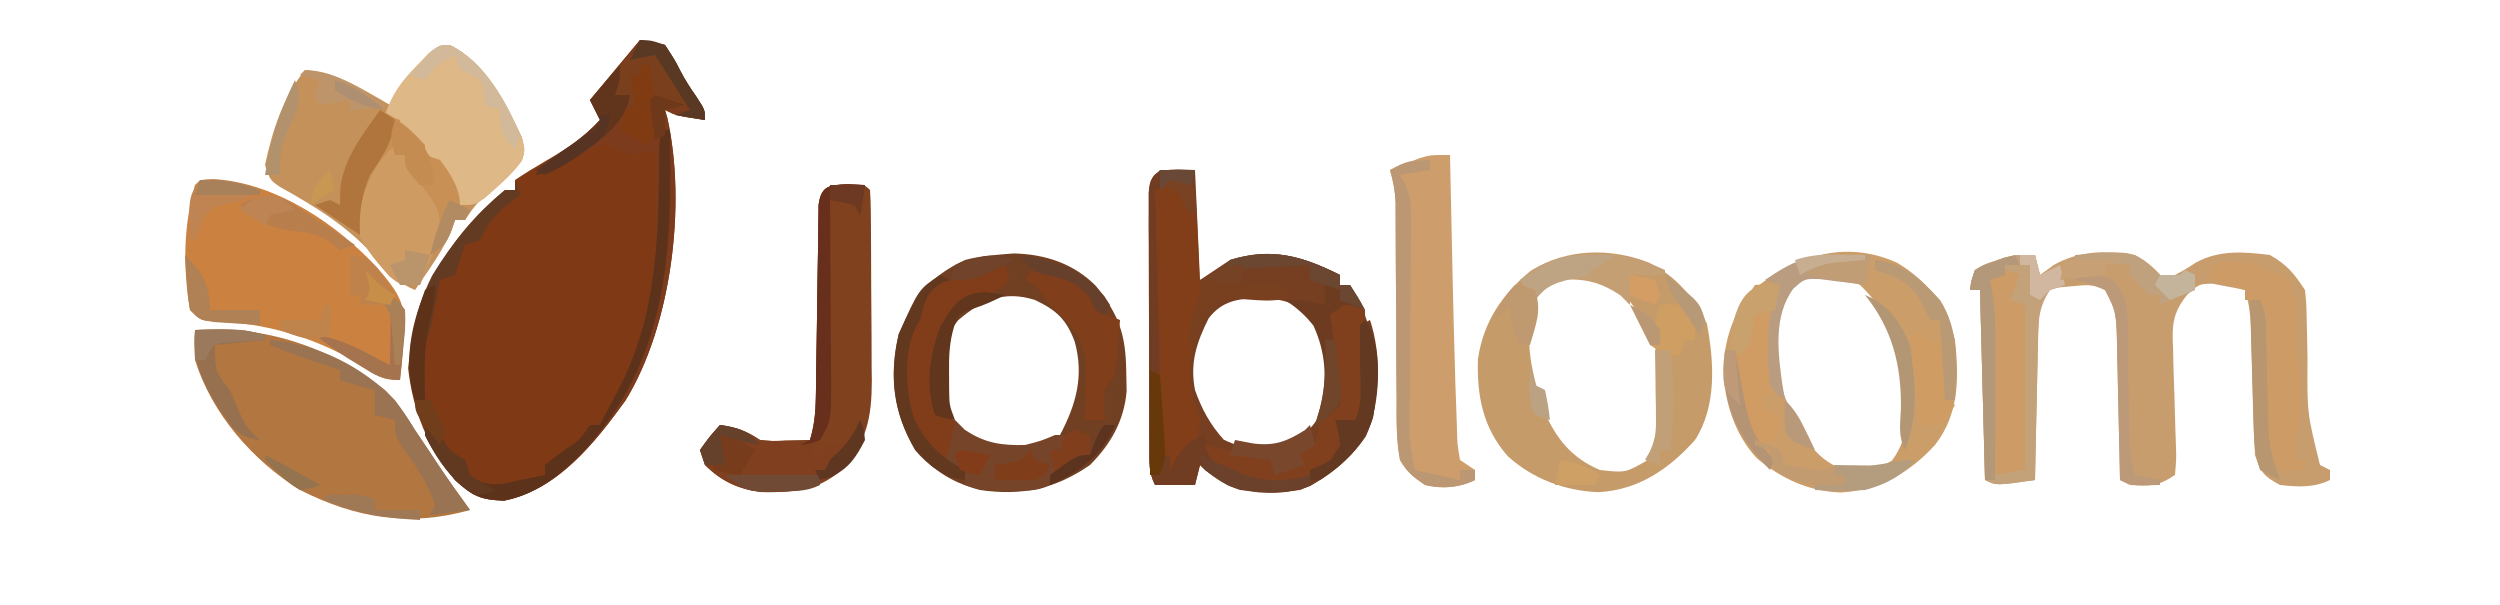 <?xml version="1.0" encoding="UTF-8"?>
<svg version="1.1" xmlns="http://www.w3.org/2000/svg" width="500" height="121">
<path d="M0 0 C2.475 0.495 2.475 0.495 5 1 C7.062 4.188 7.062 4.188 8.02 6.086 C8.974 7.949 10.049 9.601 11.25 11.312 C13 14 13 14 13 16 C7.25 15.125 7.25 15.125 5 14 C5.242 14.837 5.242 14.837 5.49 15.692 C9.304 32.937 6.306 57.118 -2.902 72.094 C-8.947 80.468 -16.498 90.032 -27.188 92.125 C-31.934 91.969 -33.497 91.198 -37 88 C-42.538 81.338 -45.421 74.207 -46.375 65.625 C-44.849 50.874 -38.49 39.478 -27 30 C-26.34 30 -25.68 30 -25 30 C-25 29.34 -25 28.68 -25 28 C-22.94 26.624 -20.893 25.359 -18.75 24.125 C-14.71 21.79 -11.161 19.49 -8 16 C-8.66 14.68 -9.32 13.36 -10 12 C-6.7 8.04 -3.4 4.08 0 0 Z " fill="#7F3915" transform="translate(128,8)"/>
<path d="M0 0 C0.33 1.32 0.66 2.64 1 4 C2.361 3.01 2.361 3.01 3.75 2 C8.867 -0.908 14.285 -0.956 20 0 C22.631 1.411 23.973 2.747 26 5 C28.215 3.934 30.233 2.841 32.27 1.453 C36.957 -1.042 41.826 -0.659 47 0 C50.521 2.042 51.752 3.628 54 7 C54.287 9.8 54.287 9.8 54.344 13.172 C54.373 14.394 54.403 15.616 54.434 16.875 C54.456 18.154 54.477 19.433 54.5 20.75 C54.423 31.597 54.423 31.597 57 42 C57.66 42.33 58.32 42.66 59 43 C59 43.66 59 44.32 59 45 C55.815 46.593 52.467 46.391 49 46 C45.764 44.257 45.176 43.528 44 40 C43.861 37.837 43.775 35.671 43.719 33.504 C43.663 31.583 43.663 31.583 43.605 29.623 C43.57 28.27 43.535 26.916 43.5 25.562 C43.432 22.918 43.358 20.273 43.281 17.629 C43.251 16.454 43.221 15.279 43.189 14.069 C43.033 11.541 42.733 9.41 42 7 C40.611 6.694 39.213 6.432 37.812 6.188 C37.035 6.037 36.258 5.886 35.457 5.73 C32.774 5.808 32.774 5.808 30.37 8.04 C27.465 11.669 27.391 14.199 27.617 18.637 C27.638 19.718 27.638 19.718 27.66 20.821 C27.708 23.111 27.789 25.398 27.875 27.688 C27.95 29.987 28.018 32.286 28.068 34.587 C28.1 36.015 28.148 37.443 28.212 38.87 C28.261 40.823 28.261 40.823 28 44 C24.543 46.304 23.051 46.259 19 46 C18.34 45.67 17.68 45.34 17 45 C16.98 43.991 16.96 42.982 16.94 41.942 C16.864 38.192 16.775 34.443 16.683 30.693 C16.644 29.072 16.61 27.45 16.578 25.828 C16.532 23.494 16.474 21.161 16.414 18.828 C16.403 18.105 16.391 17.382 16.379 16.637 C16.272 12.981 16.132 10.051 14 7 C11.54 5.77 10.217 5.985 7.5 6.25 C6.706 6.317 5.912 6.384 5.094 6.453 C2.619 6.852 2.619 6.852 1 10 C0.76 12.68 0.627 15.266 0.586 17.949 C0.567 18.722 0.547 19.494 0.527 20.29 C0.468 22.756 0.421 25.222 0.375 27.688 C0.337 29.36 0.298 31.033 0.258 32.705 C0.162 36.803 0.078 40.901 0 45 C-7.75 46.125 -7.75 46.125 -10 45 C-10.33 32.46 -10.66 19.92 -11 7 C-11.66 7 -12.32 7 -13 7 C-12.738 5.109 -12.738 5.109 -12 3 C-10.293 1.953 -10.293 1.953 -8.188 1.25 C-7.157 0.886 -7.157 0.886 -6.105 0.516 C-4 0 -4 0 0 0 Z " fill="#C89D6E" transform="translate(407,51)"/>
<path d="M0 0 C7.128 3.487 11.178 11.62 14.371 18.492 C14.988 20.973 14.988 20.973 14.391 23.039 C12.651 25.437 10.689 27.187 8.426 29.098 C5.241 31.667 5.241 31.667 2.988 34.973 C2.328 34.973 1.668 34.973 0.988 34.973 C0.723 35.698 0.457 36.424 0.184 37.172 C-1.012 39.974 -2.415 42.277 -4.137 44.785 C-4.676 45.575 -5.214 46.366 -5.77 47.18 C-6.179 47.771 -6.589 48.363 -7.012 48.973 C-10.296 47.573 -12.046 45.998 -14.262 43.223 C-19.843 36.658 -26.521 32.517 -34.008 28.367 C-36.012 26.973 -36.012 26.973 -37.012 23.973 C-35.508 17.061 -33.458 10.531 -29.012 4.973 C-24.414 5.512 -21.144 6.738 -17.137 9.035 C-16.17 9.583 -15.203 10.131 -14.207 10.695 C-13.483 11.117 -12.758 11.538 -12.012 11.973 C-11.762 11.402 -11.512 10.831 -11.254 10.242 C-9.834 7.647 -8.194 5.783 -6.137 3.66 C-5.12 2.583 -5.12 2.583 -4.082 1.484 C-2.012 -0.027 -2.012 -0.027 0 0 Z " fill="#C4915A" transform="translate(90.012,9.027)"/>
<path d="M0 0 C2.31 0 4.62 0 7 0 C7.33 7.26 7.66 14.52 8 22 C9.98 20.68 11.96 19.36 14 18 C22.358 15.361 28.537 17.269 36 21 C36 21.66 36 22.32 36 23 C36.66 23 37.32 23 38 23 C43.112 31.74 44.234 39.249 42.609 49.453 C40.661 55.797 35.597 59.771 30.109 63.172 C25.151 65.119 18.659 64.996 13.695 63.137 C11.623 61.955 9.696 60.696 8 59 C7.67 60.32 7.34 61.64 7 63 C4.36 63 1.72 63 -1 63 C-2.323 60.354 -2.134 58.352 -2.145 55.389 C-2.152 54.214 -2.158 53.039 -2.165 51.829 C-2.166 50.555 -2.167 49.281 -2.168 47.969 C-2.171 46.667 -2.175 45.365 -2.178 44.023 C-2.184 41.266 -2.186 38.509 -2.185 35.751 C-2.185 32.214 -2.199 28.676 -2.216 25.139 C-2.23 21.769 -2.229 18.4 -2.23 15.031 C-2.238 13.757 -2.245 12.483 -2.252 11.171 C-2.249 9.996 -2.246 8.822 -2.243 7.611 C-2.244 6.574 -2.246 5.536 -2.247 4.467 C-2 2 -2 2 0 0 Z M9.734 29.664 C7.305 34.504 5.953 38.585 7 44 C8.337 47.8 10.048 50.946 12.75 53.938 C17.466 56.164 21.39 56.526 26.25 54.938 C30.12 52.211 32.318 49.524 33.57 44.891 C34.46 39.402 33.939 34.787 31 30 C27.455 26.542 24.687 25.753 19.875 25.625 C15.667 25.691 12.393 26.169 9.734 29.664 Z " fill="#763F21" transform="translate(232,34)"/>
<path d="M0 0 C13.896 -0.993 27.124 3.415 38 12 C40.408 14.476 42.211 17.056 44 20 C45.017 21.523 46.038 23.044 47.062 24.562 C47.795 25.676 47.795 25.676 48.543 26.812 C50.62 29.931 52.804 32.964 55 36 C42.904 39.427 32.196 37.647 21 32 C11.508 26.08 3.385 16.789 0 6 C-0.188 2.562 -0.188 2.562 0 0 Z " fill="#B27640" transform="translate(39,66)"/>
<path d="M0 0 C6.25 0.143 11.951 2.005 16.406 6.477 C21.018 12.279 22.411 16.146 22.5 23.625 C22.526 24.921 22.552 26.216 22.578 27.551 C22.062 33.464 19.419 38.143 15.25 42.312 C8.258 47.142 1.643 48.523 -6.75 47.312 C-13.066 45.605 -17.118 42.867 -20.75 37.312 C-24.357 30.537 -24.746 23.545 -23 16.125 C-19.736 8.78 -17.16 4.758 -9.75 1.312 C-6.454 0.42 -3.405 0.284 0 0 Z M-11.125 13.375 C-14.628 17.552 -14.139 21.753 -14.098 27.031 C-13.578 31.933 -12.217 33.845 -8.75 37.312 C-4.894 39.883 -1.351 39.317 3.066 38.797 C5.439 38.271 7.193 37.609 9.25 36.312 C12.493 30.188 14.083 24.477 12.188 17.625 C10.542 13.234 8.566 11.343 4.25 9.312 C-1.847 7.367 -6.384 9.258 -11.125 13.375 Z " fill="#713F21" transform="translate(202.75,50.688)"/>
<path d="M0 0 C12.398 0.7 24.786 9 32.945 17.938 C36.284 21.853 38.333 24.368 38.297 29.641 C38.181 30.894 38.065 32.147 37.945 33.438 C37.834 34.701 37.724 35.964 37.609 37.266 C37.514 38.23 37.419 39.194 37.32 40.188 C33.791 40.188 32.942 39.439 30.07 37.5 C20.728 31.753 10.578 28.707 -0.387 28.426 C-2.68 28.188 -2.68 28.188 -4.68 26.188 C-6.101 17.762 -6.016 9.429 -3.68 1.188 C-2.68 0.188 -2.68 0.188 0 0 Z " fill="#CB8140" transform="translate(42.68,35.812)"/>
<path d="M0 0 C6.142 3.675 9.703 8.574 11.562 15.438 C12.376 23.062 12.41 30.192 7.562 36.438 C2.382 42.054 -3.507 45.478 -11.25 45.938 C-17.711 45.721 -23.118 43.186 -28.07 39.086 C-32.497 34.341 -34.52 27.827 -34.812 21.438 C-34.539 15.48 -32.919 10.24 -29.125 5.625 C-20.694 -1.238 -10.599 -4.807 0 0 Z M-23.438 7.438 C-26.14 15.75 -24.155 23.767 -20.488 31.418 C-17.964 36.097 -15.57 39.727 -10.438 41.438 C-5.355 41.96 -5.355 41.96 -1.062 39.562 C3.002 34.247 2.044 27.864 1.562 21.438 C0.038 14.733 -2.438 9.193 -7.438 4.438 C-14.007 0.731 -18.76 1.557 -23.438 7.438 Z " fill="#CB9D69" transform="translate(379.438,52.562)"/>
<path d="M0 0 C5.417 2.782 8.756 6.761 11.5 12.125 C12.944 19.778 13.517 28.645 9.125 35.438 C3.885 41.291 -2.167 45.425 -10.188 45.875 C-16.909 45.611 -23.304 43.225 -28.312 38.688 C-33.284 33.04 -34.521 26.64 -34.285 19.246 C-33.205 11.849 -29.446 6.24 -23.719 1.594 C-16.594 -2.875 -7.761 -3.065 0 0 Z M-21.875 5.438 C-25.691 13.641 -23.841 21.137 -21.148 29.367 C-18.809 35.008 -15.569 39.061 -9.875 41.438 C-4.788 42.004 -4.788 42.004 -0.5 39.562 C3.686 34.089 2.598 27.017 2.125 20.438 C0.606 14.089 -2.215 8.984 -6.875 4.438 C-11.974 1.561 -17.65 0.911 -21.875 5.438 Z " fill="#C69B6A" transform="translate(329.875,52.562)"/>
<path d="M0 0 C3.438 0.188 3.438 0.188 4.438 1.188 C4.546 2.593 4.587 4.003 4.599 5.413 C4.608 6.311 4.618 7.209 4.628 8.135 C4.632 9.114 4.636 10.093 4.641 11.102 C4.646 12.105 4.652 13.108 4.658 14.141 C4.667 16.271 4.674 18.401 4.678 20.532 C4.687 23.778 4.718 27.023 4.75 30.27 C4.757 32.339 4.762 34.408 4.766 36.477 C4.778 37.443 4.79 38.41 4.803 39.407 C4.78 46.576 3.827 51.431 -1 57 C-6.25 61.482 -10.481 61.67 -17.281 61.578 C-21.856 61.033 -25.289 59.452 -28.562 56.188 C-29.058 54.703 -29.058 54.703 -29.562 53.188 C-27.625 50.5 -27.625 50.5 -25.562 48.188 C-22.188 48.735 -20.48 49.242 -17.562 51.188 C-15.047 51.429 -15.047 51.429 -12.375 51.312 C-11.474 51.294 -10.573 51.276 -9.645 51.258 C-8.957 51.235 -8.27 51.211 -7.562 51.188 C-6.732 48.275 -6.426 45.659 -6.389 42.634 C-6.375 41.74 -6.362 40.846 -6.348 39.925 C-6.338 38.967 -6.327 38.01 -6.316 37.023 C-6.283 34.995 -6.25 32.966 -6.217 30.938 C-6.169 27.74 -6.125 24.542 -6.086 21.345 C-6.046 18.258 -5.995 15.172 -5.941 12.086 C-5.933 11.124 -5.925 10.163 -5.916 9.172 C-5.899 8.285 -5.883 7.397 -5.865 6.482 C-5.855 5.699 -5.845 4.916 -5.834 4.109 C-5.292 0.274 -3.616 0.19 0 0 Z " fill="#80411E" transform="translate(169.562,36.812)"/>
<path d="M0 0 C0.025 1.208 0.05 2.417 0.076 3.662 C0.172 8.235 0.271 12.809 0.372 17.383 C0.415 19.345 0.457 21.308 0.497 23.271 C0.634 29.848 0.802 36.424 1 43 C1.037 44.345 1.037 44.345 1.075 45.716 C1.149 48.242 1.245 50.765 1.348 53.289 C1.368 54.044 1.388 54.798 1.409 55.575 C1.484 57.88 1.484 57.88 2 61 C2.99 61.66 3.98 62.32 5 63 C5 63.66 5 64.32 5 65 C1.842 66.579 -1.607 66.819 -5 66 C-7.423 64.344 -8.551 63.472 -10 61 C-10.757 56.954 -10.697 52.947 -10.672 48.84 C-10.685 47.658 -10.697 46.476 -10.711 45.258 C-10.747 41.484 -10.75 37.711 -10.75 33.938 C-10.772 30.16 -10.8 26.383 -10.832 22.606 C-10.85 20.257 -10.86 17.908 -10.862 15.558 C-10.866 14.493 -10.87 13.429 -10.874 12.332 C-10.874 11.396 -10.875 10.461 -10.875 9.497 C-10.991 7.185 -11.346 5.214 -12 3 C-10.753 2.492 -9.503 1.994 -8.25 1.5 C-7.554 1.222 -6.858 0.943 -6.141 0.656 C-4 0 -4 0 0 0 Z " fill="#CD9E6C" transform="translate(290,31)"/>
<path d="M0 0 C2.475 0.495 2.475 0.495 5 1 C7.062 4.188 7.062 4.188 8.02 6.086 C8.974 7.949 10.049 9.601 11.25 11.312 C13 14 13 14 13 16 C7.25 15.125 7.25 15.125 5 14 C5.242 14.837 5.242 14.837 5.49 15.692 C9.304 32.937 6.306 57.118 -2.902 72.094 C-8.947 80.468 -16.498 90.032 -27.188 92.125 C-31.934 91.969 -33.497 91.198 -37 88 C-39.282 85.153 -41.436 82.305 -43 79 C-42.67 78.01 -42.34 77.02 -42 76 C-41.402 76.949 -40.804 77.897 -40.188 78.875 C-38.184 82.14 -38.184 82.14 -35 84 C-34.67 84.99 -34.34 85.98 -34 87 C-31.464 88.879 -30.229 89.024 -27.062 88.688 C-26.052 88.461 -25.041 88.234 -24 88 C-23.051 87.814 -22.102 87.629 -21.125 87.438 C-20.424 87.293 -19.723 87.149 -19 87 C-19 86.34 -19 85.68 -19 85 C-17.285 83.562 -17.285 83.562 -15.062 82 C-12.014 79.952 -12.014 79.952 -10 77 C-9.34 77 -8.68 77 -8 77 C-7.719 76.429 -7.438 75.858 -7.148 75.27 C-6.412 73.814 -5.648 72.372 -4.852 70.949 C3.771 55.05 3.521 39.629 3 22 C2.224 22.188 1.448 22.376 0.648 22.57 C-2 23 -2 23 -4.375 21.875 C-7.148 20.657 -7.148 20.657 -10.5 22.188 C-13.932 23.907 -13.932 23.907 -16.812 25.75 C-17.534 26.163 -18.256 26.575 -19 27 C-19.66 26.67 -20.32 26.34 -21 26 C-20.313 25.529 -19.626 25.059 -18.918 24.574 C-18.017 23.952 -17.116 23.329 -16.188 22.688 C-15.294 22.073 -14.401 21.458 -13.48 20.824 C-11.439 19.323 -9.715 17.852 -8 16 C-8.66 14.68 -9.32 13.36 -10 12 C-6.7 8.04 -3.4 4.08 0 0 Z " fill="#7C3B1C" transform="translate(128,8)"/>
<path d="M0 0 C7.091 3.623 11.125 11.602 14.34 18.52 C14.957 21 14.957 21 14.32 23.09 C12.747 25.295 11.062 26.97 9.02 28.75 C7.985 29.67 7.985 29.67 6.93 30.609 C4.957 32 4.957 32 1.957 32 C1.586 31.154 1.215 30.309 0.832 29.438 C-1.942 24.352 -5.207 20.224 -10.043 17 C-10.043 16.34 -10.043 15.68 -10.043 15 C-11.033 14.67 -12.023 14.34 -13.043 14 C-11.659 9.817 -9.753 7.251 -6.668 4.125 C-5.897 3.323 -5.126 2.521 -4.332 1.695 C-2.043 0 -2.043 0 0 0 Z " fill="#DFB887" transform="translate(90.043,9)"/>
<path d="M0 0 C1.875 0.688 1.875 0.688 2.875 1.688 C3.032 3.127 3.126 4.573 3.191 6.02 C3.254 7.341 3.254 7.341 3.318 8.689 C3.358 9.617 3.397 10.544 3.438 11.5 C3.481 12.416 3.524 13.332 3.568 14.275 C3.743 18.087 3.875 21.871 3.875 25.688 C3.545 26.017 3.215 26.348 2.875 26.688 C2.582 29.092 2.359 31.462 2.188 33.875 C2.027 35.845 2.027 35.845 1.863 37.855 C1.875 41.652 2.551 44.171 3.875 47.688 C3.599 51.545 2.44 53.815 -0.125 56.688 C-1.115 57.182 -1.115 57.182 -2.125 57.688 C-2.125 56.697 -2.125 55.708 -2.125 54.688 C-2.785 54.688 -3.445 54.688 -4.125 54.688 C-4.942 43.713 -5.339 32.787 -5.365 21.782 C-5.375 19.266 -5.406 16.75 -5.438 14.234 C-5.444 12.628 -5.449 11.021 -5.453 9.414 C-5.472 8.291 -5.472 8.291 -5.491 7.145 C-5.481 5.057 -5.481 5.057 -5.125 1.688 C-2.125 -0.312 -2.125 -0.312 0 0 Z " fill="#823E18" transform="translate(236.125,36.312)"/>
<path d="M0 0 C1.671 0.062 1.671 0.062 3.375 0.125 C3.045 2.105 2.715 4.085 2.375 6.125 C2.045 5.465 1.715 4.805 1.375 4.125 C-1.152 3.469 -1.152 3.469 -3.625 3.125 C-3.615 4.401 -3.604 5.678 -3.593 6.993 C-3.557 11.736 -3.534 16.479 -3.515 21.222 C-3.505 23.273 -3.491 25.325 -3.474 27.376 C-3.45 30.328 -3.439 33.279 -3.43 36.23 C-3.419 37.145 -3.409 38.06 -3.398 39.002 C-3.397 45.125 -4.177 48.954 -7.625 54.125 C-6.965 54.125 -6.305 54.125 -5.625 54.125 C-5.295 53.465 -4.965 52.805 -4.625 52.125 C-3.656 52.001 -2.686 51.877 -1.688 51.75 C1.491 51.476 1.491 51.476 2.75 49.062 C2.956 48.423 3.163 47.784 3.375 47.125 C3.106 50.984 2.642 52.806 0.125 55.812 C-5.764 60.765 -9.739 61.716 -17.379 61.551 C-21.921 60.955 -25.369 59.372 -28.625 56.125 C-29.12 54.64 -29.12 54.64 -29.625 53.125 C-27.688 50.438 -27.688 50.438 -25.625 48.125 C-22.25 48.672 -20.543 49.18 -17.625 51.125 C-15.109 51.367 -15.109 51.367 -12.438 51.25 C-11.536 51.232 -10.635 51.214 -9.707 51.195 C-9.02 51.172 -8.333 51.149 -7.625 51.125 C-6.795 48.213 -6.488 45.596 -6.451 42.572 C-6.438 41.678 -6.424 40.783 -6.411 39.862 C-6.4 38.905 -6.39 37.947 -6.379 36.961 C-6.346 34.932 -6.313 32.904 -6.279 30.875 C-6.232 27.677 -6.187 24.48 -6.148 21.282 C-6.109 18.196 -6.057 15.11 -6.004 12.023 C-5.995 11.062 -5.987 10.101 -5.978 9.11 C-5.962 8.222 -5.945 7.334 -5.928 6.419 C-5.918 5.637 -5.907 4.854 -5.897 4.047 C-5.348 0.163 -3.659 0.126 0 0 Z " fill="#80401F" transform="translate(169.625,36.875)"/>
<path d="M0 0 C0.66 0 1.32 0 2 0 C2 0.66 2 1.32 2 2 C2.66 2 3.32 2 4 2 C5.691 4.082 5.691 4.082 7.562 6.812 C8.183 7.706 8.803 8.599 9.441 9.52 C11 12 11 12 12 15 C11.004 18.137 11.004 18.137 9.562 21.688 C9.089 22.867 8.616 24.046 8.129 25.262 C7.756 26.165 7.384 27.069 7 28 C3 28 3 28 0.895 26.277 C-2.215 22.782 -4.664 19.941 -6.25 15.5 C-5.827 9.58 -3.253 4.879 0 0 Z " fill="#CE9C63" transform="translate(77,29)"/>
<path d="M0 0 C1.412 5.248 1.365 10.9 1.625 16.312 C1.702 17.661 1.702 17.661 1.781 19.037 C2.066 24.828 1.785 30.254 1 36 C1.66 36 2.32 36 3 36 C3 36.66 3 37.32 3 38 C0.688 38.25 0.688 38.25 -2 38 C-5.423 34.691 -5.414 31.659 -5.512 27.047 C-5.53 26.387 -5.548 25.726 -5.566 25.046 C-5.62 22.948 -5.654 20.849 -5.688 18.75 C-5.721 17.323 -5.755 15.896 -5.791 14.469 C-5.876 10.979 -5.943 7.49 -6 4 C-6.99 4 -7.98 4 -9 4 C-9 3.34 -9 2.68 -9 2 C-11.31 1.34 -13.62 0.68 -16 0 C-16 -0.99 -16 -1.98 -16 -3 C-10.289 -4.904 -5.1 -2.844 0 0 Z " fill="#CD9C66" transform="translate(458,56)"/>
<path d="M0 0 C1.671 0.062 1.671 0.062 3.375 0.125 C3.045 1.445 2.715 2.765 2.375 4.125 C1.777 3.939 1.179 3.754 0.562 3.562 C-1.789 2.904 -1.789 2.904 -4.625 4.125 C-4.595 5.162 -4.564 6.199 -4.533 7.268 C-4.419 11.196 -4.308 15.125 -4.198 19.054 C-4.15 20.739 -4.102 22.425 -4.052 24.11 C-3.731 35.119 -3.556 46.111 -3.625 57.125 C-2.965 57.125 -2.305 57.125 -1.625 57.125 C-1.625 58.115 -1.625 59.105 -1.625 60.125 C-1.212 59.341 -0.8 58.557 -0.375 57.75 C1.414 55.066 2.425 54.244 5.375 53.125 C5.519 54.053 5.664 54.981 5.812 55.938 C7.578 59.539 8.026 59.748 11.625 61 C18.33 62.786 22.487 62.406 28.641 59.293 C30.68 58.079 30.68 58.079 32.375 55.125 C32.063 52.479 32.063 52.479 31.375 50.125 C32.695 50.125 34.015 50.125 35.375 50.125 C37.03 46.815 36.476 43.134 36.438 39.5 C36.433 38.698 36.428 37.896 36.424 37.07 C36.412 35.089 36.394 33.107 36.375 31.125 C37.035 30.795 37.695 30.465 38.375 30.125 C40.688 37.064 40.595 46.623 37.559 53.379 C34.409 58.025 29.614 62.068 24.375 64.125 C16.952 65.025 11.439 64.572 5.375 60.125 C5.045 59.795 4.715 59.465 4.375 59.125 C4.045 60.445 3.715 61.765 3.375 63.125 C0.735 63.125 -1.905 63.125 -4.625 63.125 C-5.948 60.479 -5.759 58.477 -5.77 55.514 C-5.777 54.339 -5.783 53.164 -5.79 51.954 C-5.791 50.68 -5.792 49.406 -5.793 48.094 C-5.796 46.792 -5.8 45.49 -5.803 44.148 C-5.809 41.391 -5.811 38.634 -5.81 35.876 C-5.81 32.339 -5.824 28.801 -5.841 25.264 C-5.855 21.894 -5.854 18.525 -5.855 15.156 C-5.863 13.882 -5.87 12.608 -5.877 11.296 C-5.874 10.121 -5.871 8.947 -5.868 7.736 C-5.869 6.699 -5.871 5.661 -5.872 4.592 C-5.449 0.367 -4.099 0.141 0 0 Z " fill="#713D22" transform="translate(235.625,33.875)"/>
<path d="M0 0 C1.65 0.66 3.3 1.32 5 2 C5.058 5.271 5.094 8.541 5.125 11.812 C5.142 12.741 5.159 13.67 5.176 14.627 C5.185 15.966 5.185 15.966 5.195 17.332 C5.211 18.565 5.211 18.565 5.227 19.823 C5 22 5 22 3 25 C2.01 25 1.02 25 0 25 C0.33 26.65 0.66 28.3 1 30 C0.34 30 -0.32 30 -1 30 C-1.33 30.99 -1.66 31.98 -2 33 C-6.269 36.046 -10.759 37.856 -16 37 C-24.26 34.251 -24.26 34.251 -26.266 30.859 C-26.508 30.246 -26.75 29.632 -27 29 C-25.583 29.312 -24.167 29.624 -22.75 29.938 C-21.567 30.199 -21.567 30.199 -20.359 30.465 C-19.581 30.641 -18.802 30.818 -18 31 C-17.283 31.146 -16.567 31.291 -15.828 31.441 C-14 32 -14 32 -12 34 C-9.397 33.68 -9.397 33.68 -7 33 C-7.99 32.34 -8.98 31.68 -10 31 C-8.793 30.66 -8.793 30.66 -7.562 30.312 C-6.717 29.879 -5.871 29.446 -5 29 C-4.32 26.603 -4.32 26.603 -4 24 C-3.492 23.408 -2.984 22.817 -2.461 22.207 C-0.503 19.249 -0.846 17.545 -1.25 14.062 C-1.358 13.043 -1.467 12.023 -1.578 10.973 C-1.959 8.287 -2.434 5.652 -3 3 C-2.01 2.67 -1.02 2.34 0 2 C0 1.34 0 0.68 0 0 Z " fill="#81401D" transform="translate(268,60)"/>
<path d="M0 0 C-0.66 1.65 -1.32 3.3 -2 5 C-1.01 5.33 -0.02 5.66 1 6 C1 16.89 1 27.78 1 39 C-2.465 39.495 -2.465 39.495 -6 40 C-5.995 38.961 -5.99 37.921 -5.984 36.851 C-5.966 32.989 -5.955 29.128 -5.945 25.266 C-5.94 23.596 -5.933 21.926 -5.925 20.255 C-5.912 17.853 -5.907 15.45 -5.902 13.047 C-5.895 11.929 -5.895 11.929 -5.887 10.789 C-5.886 7.385 -5.927 4.253 -7 1 C-3.375 -1.125 -3.375 -1.125 0 0 Z " fill="#CD9B66" transform="translate(404,55)"/>
<path d="M0 0 C0.33 0.99 0.66 1.98 1 3 C-1.14 5.14 -2.058 5.396 -4.875 6.188 C-8.456 7.533 -10.567 8.982 -12.324 12.551 C-13.879 18.186 -13.85 24.184 -14 30 C-12.68 30.33 -11.36 30.66 -10 31 C-9.875 36.75 -9.875 36.75 -11 39 C-15.218 37.494 -16.775 34.76 -19 31 C-21.378 23.866 -20.963 16.061 -17.688 9.312 C-15.189 4.729 -12.394 2.99 -7.5 1.375 C-6.727 1.115 -5.953 0.854 -5.156 0.586 C-3 0 -3 0 0 0 Z " fill="#813D19" transform="translate(201,53)"/>
<path d="M0 0 C3.767 1.739 6.212 3.903 9 7 C9 7.66 9 8.32 9 9 C9.99 9.33 10.98 9.66 12 10 C13.994 12.661 16 15.612 16 19 C16.66 19.33 17.32 19.66 18 20 C17.67 20.66 17.34 21.32 17 22 C16.34 22 15.68 22 15 22 C14.732 22.784 14.464 23.567 14.188 24.375 C13 27 13 27 10 29 C10.681 27.298 10.681 27.298 11.375 25.562 C12.156 22.576 12.188 21.391 10.832 18.57 C9.756 17.011 8.639 15.479 7.48 13.98 C6 12 6 12 5 9 C4.34 9 3.68 9 3 9 C3 8.34 3 7.68 3 7 C-1.504 11.066 -3.829 16.565 -4.25 22.562 C-4.126 23.769 -4.126 23.769 -4 25 C-6.97 23.02 -9.94 21.04 -13 19 C-12.01 18.67 -11.02 18.34 -10 18 C-9.34 18.33 -8.68 18.66 -8 19 C-7.979 17.907 -7.959 16.814 -7.938 15.688 C-7.235 9.575 -3.459 4.912 0 0 Z " fill="#C89054" transform="translate(76,22)"/>
<path d="M0 0 C0.639 0.639 1.279 1.279 1.938 1.938 C5.922 4.621 9.242 5.109 14 5 C17.289 4.155 17.289 4.155 20 3 C22.333 3 24.667 3 27 3 C27 4.32 27 5.64 27 7 C21.889 11 21.889 11 19 11 C19 11.66 19 12.32 19 13 C16.283 14.358 14.092 14.132 11.062 14.125 C9.471 14.129 9.471 14.129 7.848 14.133 C5 14 5 14 2 13 C2 12.01 2 11.02 2 10 C0.68 9.34 -0.64 8.68 -2 8 C-1.67 7.01 -1.34 6.02 -1 5 C-0.652 3.336 -0.316 1.67 0 0 Z " fill="#764429" transform="translate(191,84)"/>
<path d="M0 0 C0.33 1.32 0.66 2.64 1 4 C2.32 3.34 3.64 2.68 5 2 C5.33 3.32 5.66 4.64 6 6 C5.01 6.33 4.02 6.66 3 7 C0.529 10.707 0.652 13.652 0.586 17.949 C0.567 18.722 0.547 19.494 0.527 20.29 C0.468 22.756 0.421 25.222 0.375 27.688 C0.337 29.36 0.298 31.033 0.258 32.705 C0.162 36.803 0.078 40.901 0 45 C-7.75 46.125 -7.75 46.125 -10 45 C-10.33 32.46 -10.66 19.92 -11 7 C-11.66 7 -12.32 7 -13 7 C-12.738 5.109 -12.738 5.109 -12 3 C-10.293 1.953 -10.293 1.953 -8.188 1.25 C-7.157 0.886 -7.157 0.886 -6.105 0.516 C-4 0 -4 0 0 0 Z M-8.188 3.938 C-8.786 4.288 -9.384 4.639 -10 5 C-9.837 5.829 -9.674 6.658 -9.506 7.512 C-8.956 11.302 -8.874 14.987 -8.902 18.805 C-8.904 19.529 -8.905 20.253 -8.907 20.999 C-8.912 23.291 -8.925 25.583 -8.938 27.875 C-8.943 29.437 -8.947 31 -8.951 32.562 C-8.962 36.375 -8.979 40.188 -9 44 C-5.535 43.505 -5.535 43.505 -2 43 C-2 32.11 -2 21.22 -2 10 C-2.99 9.67 -3.98 9.34 -5 9 C-4.34 7.35 -3.68 5.7 -3 4 C-5.892 2.667 -5.892 2.667 -8.188 3.938 Z " fill="#C3A179" transform="translate(407,51)"/>
<path d="M0 0 C0.33 0 0.66 0 1 0 C1.41 24.384 0.836 45.671 -16.57 64.59 C-21.083 69.067 -25.827 72.879 -32.188 74.125 C-36.934 73.969 -38.497 73.198 -42 70 C-44.282 67.153 -46.436 64.305 -48 61 C-47.67 60.01 -47.34 59.02 -47 58 C-46.402 58.949 -45.804 59.898 -45.188 60.875 C-43.184 64.14 -43.184 64.14 -40 66 C-39.67 66.99 -39.34 67.98 -39 69 C-36.464 70.879 -35.229 71.024 -32.062 70.688 C-31.052 70.461 -30.041 70.234 -29 70 C-28.051 69.814 -27.102 69.629 -26.125 69.438 C-25.424 69.293 -24.723 69.149 -24 69 C-24 68.34 -24 67.68 -24 67 C-22.285 65.562 -22.285 65.562 -20.062 64 C-17.014 61.952 -17.014 61.952 -15 59 C-14.34 59 -13.68 59 -13 59 C-12.719 58.429 -12.438 57.858 -12.148 57.27 C-11.412 55.814 -10.648 54.372 -9.852 52.949 C-1.283 37.148 -1.318 21.062 -1.142 3.538 C-1 1 -1 1 0 0 Z " fill="#5D321A" transform="translate(133,26)"/>
<path d="M0 0 C2.625 -0.188 2.625 -0.188 5 0 C4.847 0.643 4.693 1.286 4.535 1.949 C3.843 5.898 3.642 9.813 3.438 13.812 C3.394 14.601 3.351 15.389 3.307 16.201 C3.201 18.134 3.1 20.067 3 22 C2.34 22 1.68 22 1 22 C1.33 22.99 1.66 23.98 2 25 C2.99 25.33 3.98 25.66 5 26 C4.625 28.438 4.625 28.438 4 31 C3.34 31.33 2.68 31.66 2 32 C1.01 31.67 0.02 31.34 -1 31 C-3.87 23.555 -6.609 13.213 -3.688 5.562 C-2.464 3.705 -1.234 1.851 0 0 Z " fill="#D09C64" transform="translate(351,57)"/>
<path d="M0 0 C1.627 0.619 3.252 1.245 4.875 1.875 C5.78 2.223 6.685 2.571 7.617 2.93 C10 4 10 4 12 6 C12 6.99 12 7.98 12 9 C14.475 9.99 14.475 9.99 17 11 C16.886 12.772 16.758 14.542 16.625 16.312 C16.555 17.299 16.486 18.285 16.414 19.301 C16 22 16 22 14 25 C13.833 28.125 13.833 28.125 14 31 C12.68 31 11.36 31 10 31 C10.023 30.036 10.046 29.072 10.07 28.078 C10.088 26.815 10.106 25.552 10.125 24.25 C10.148 22.997 10.171 21.744 10.195 20.453 C9.852 14.387 7.246 12.142 3 8 C2 6.667 1 5.333 0 4 C-0.66 3.67 -1.32 3.34 -2 3 C-1.34 2.01 -0.68 1.02 0 0 Z " fill="#803E1A" transform="translate(207,53)"/>
<path d="M0 0 C2.773 1.252 3.676 2.908 5.266 5.473 C5.786 6.299 6.307 7.125 6.844 7.977 C7.23 8.615 7.617 9.253 8.016 9.91 C7.686 10.57 7.356 11.23 7.016 11.91 C5.036 11.25 3.056 10.59 1.016 9.91 C1.057 11.024 1.098 12.138 1.141 13.285 C1.016 16.91 1.016 16.91 -0.984 18.91 C-2.634 17.92 -4.284 16.93 -5.984 15.91 C-5.409 13.525 -4.762 11.243 -3.984 8.91 C-5.304 9.24 -6.624 9.57 -7.984 9.91 C-7.018 5.402 -5.673 -0.257 0 0 Z " fill="#7A3F1C" transform="translate(129.984,10.09)"/>
<path d="M0 0 C9.535 0.861 18.222 5.127 24.949 11.988 C26.434 13.933 27.73 15.909 29 18 C30.017 19.523 31.038 21.044 32.062 22.562 C32.795 23.676 32.795 23.676 33.543 24.812 C35.62 27.931 37.804 30.964 40 34 C37.36 34.33 34.72 34.66 32 35 C32.495 34.01 32.495 34.01 33 33 C31.553 28.446 28.989 24.937 26.242 21.086 C25 19 25 19 25 16 C23.68 15.67 22.36 15.34 21 15 C21 13.35 21 11.7 21 10 C20.402 9.856 19.804 9.711 19.188 9.562 C17.438 9.113 15.713 8.571 14 8 C14 7.34 14 6.68 14 6 C13.408 5.807 12.817 5.613 12.207 5.414 C8.085 4.056 4.005 2.679 0 1 C0 0.67 0 0.34 0 0 Z " fill="#9A7352" transform="translate(54,68)"/>
<path d="M0 0 C1.671 0.062 1.671 0.062 3.375 0.125 C3.045 2.105 2.715 4.085 2.375 6.125 C2.045 5.465 1.715 4.805 1.375 4.125 C-1.152 3.469 -1.152 3.469 -3.625 3.125 C-3.615 4.401 -3.604 5.678 -3.593 6.993 C-3.557 11.736 -3.534 16.479 -3.515 21.222 C-3.505 23.273 -3.491 25.325 -3.474 27.376 C-3.45 30.328 -3.439 33.279 -3.43 36.23 C-3.419 37.145 -3.409 38.06 -3.398 39.002 C-3.397 47.283 -3.397 47.283 -5.625 51.125 C-7.75 51.938 -7.75 51.938 -9.625 52.125 C-8.635 51.63 -8.635 51.63 -7.625 51.125 C-6.639 48.27 -6.488 45.575 -6.451 42.572 C-6.438 41.678 -6.424 40.783 -6.411 39.862 C-6.4 38.905 -6.39 37.947 -6.379 36.961 C-6.346 34.932 -6.313 32.904 -6.279 30.875 C-6.232 27.677 -6.187 24.48 -6.148 21.282 C-6.109 18.196 -6.057 15.11 -6.004 12.023 C-5.995 11.062 -5.987 10.101 -5.978 9.11 C-5.962 8.222 -5.945 7.334 -5.928 6.419 C-5.918 5.637 -5.907 4.854 -5.897 4.047 C-5.348 0.163 -3.659 0.126 0 0 Z " fill="#682F1C" transform="translate(169.625,36.875)"/>
<path d="M0 0 C0 0.66 0 1.32 0 2 C0.66 2 1.32 2 2 2 C3.625 4.5 3.625 4.5 5 7 C4.402 6.794 3.804 6.588 3.188 6.375 C0.715 5.693 0.715 5.693 -2 8 C-1.798 9.253 -1.595 10.506 -1.387 11.797 C-1.152 13.448 -0.919 15.099 -0.688 16.75 C-0.55 17.575 -0.413 18.4 -0.271 19.25 C0.04 21.594 0.262 23.648 0 26 C-2.457 28.578 -2.457 28.578 -5 30 C-4.649 28.866 -4.299 27.731 -3.938 26.562 C-2.506 20.794 -2.838 15.545 -5.312 10.125 C-7.025 7.968 -8.702 6.505 -11 5 C-7.887 5 -5.892 5.174 -3 6 C-3 4.68 -3 3.36 -3 2 C-3.99 1.67 -4.98 1.34 -6 1 C-6 0.01 -6 -0.98 -6 -2 C-14.415 -1.505 -14.415 -1.505 -23 -1 C-22.67 -1.66 -22.34 -2.32 -22 -3 C-13.547 -5.562 -7.528 -3.764 0 0 Z " fill="#6D3B1F" transform="translate(268,55)"/>
<path d="M0 0 C0 0.33 0 0.66 0 1 C-2.31 1 -4.62 1 -7 1 C-7 2.98 -7 4.96 -7 7 C-7.639 6.361 -8.279 5.721 -8.938 5.062 C-12.871 2.413 -16.266 1.598 -21 2 C-24.048 3.749 -24.048 3.749 -26 6 C-26.99 4.68 -27.98 3.36 -29 2 C-19.64 -4.448 -10.316 -4.761 0 0 Z " fill="#C59F74" transform="translate(333,54)"/>
<path d="M0 0 C1.63 0.014 1.63 0.014 3.293 0.027 C4.124 0.039 4.956 0.051 5.812 0.062 C5.482 2.042 5.152 4.022 4.812 6.062 C3.993 5.944 3.173 5.825 2.328 5.703 C1.25 5.574 0.173 5.445 -0.938 5.312 C-2.005 5.173 -3.072 5.034 -4.172 4.891 C-7.267 4.789 -7.267 4.789 -9.516 6.797 C-13.555 12.271 -12.606 19.672 -11.688 26.125 C-11.523 27.094 -11.357 28.064 -11.188 29.062 C-12.668 28.023 -12.668 28.023 -14.188 26.062 C-14.551 22.664 -14.551 22.664 -14.5 18.688 C-14.496 17.38 -14.492 16.073 -14.488 14.727 C-14.212 11.363 -13.646 9.073 -12.188 6.062 C-13.178 5.732 -14.168 5.402 -15.188 5.062 C-9.782 1.339 -6.552 -0.07 0 0 Z " fill="#BA9C81" transform="translate(368.188,50.938)"/>
<path d="M0 0 C0.99 0.66 1.98 1.32 3 2 C2.463 6.561 0.533 9.238 -2 13 C-3.733 17.158 -4.214 20.507 -4 25 C-6.97 23.02 -9.94 21.04 -13 19 C-12.01 18.67 -11.02 18.34 -10 18 C-9.34 18.33 -8.68 18.66 -8 19 C-7.979 17.907 -7.959 16.814 -7.938 15.688 C-7.235 9.575 -3.459 4.912 0 0 Z " fill="#AF753C" transform="translate(76,22)"/>
<path d="M0 0 C0 0.66 0 1.32 0 2 C-1.98 2.33 -3.96 2.66 -6 3 C-5.674 3.558 -5.349 4.115 -5.013 4.69 C-3.858 7.324 -3.764 9.099 -3.789 11.965 C-3.792 12.949 -3.796 13.934 -3.799 14.948 C-3.813 16.006 -3.826 17.063 -3.84 18.152 C-3.845 19.245 -3.85 20.337 -3.856 21.462 C-3.873 24.954 -3.905 28.446 -3.938 31.938 C-3.965 35.426 -3.99 38.914 -4.009 42.402 C-4.021 44.572 -4.038 46.743 -4.062 48.913 C-4.072 50.394 -4.072 50.394 -4.082 51.906 C-4.09 52.771 -4.098 53.636 -4.107 54.527 C-3.995 57.109 -3.571 59.484 -3 62 C-0.03 62.66 2.94 63.32 6 64 C6 63.34 6 62.68 6 62 C6.99 62 7.98 62 9 62 C9 62.66 9 63.32 9 64 C5.842 65.579 2.393 65.819 -1 65 C-3.423 63.344 -4.551 62.472 -6 60 C-6.757 55.954 -6.697 51.947 -6.672 47.84 C-6.685 46.658 -6.697 45.476 -6.711 44.258 C-6.747 40.484 -6.75 36.711 -6.75 32.938 C-6.772 29.16 -6.8 25.383 -6.832 21.606 C-6.85 19.257 -6.86 16.908 -6.862 14.558 C-6.866 13.493 -6.87 12.429 -6.874 11.332 C-6.874 10.396 -6.875 9.461 -6.875 8.497 C-6.991 6.185 -7.346 4.214 -8 2 C-4.912 0.235 -3.767 0 0 0 Z " fill="#BB9873" transform="translate(286,32)"/>
<path d="M0 0 C0.33 0.99 0.66 1.98 1 3 C1.66 3 2.32 3 3 3 C3.961 5.882 4.106 7.699 4.062 10.688 C4.053 11.496 4.044 12.304 4.035 13.137 C4.024 13.752 4.012 14.366 4 15 C4.66 15.33 5.32 15.66 6 16 C4.75 18 4.75 18 3 20 C1.68 20 0.36 20 -1 20 C-1.091 19.043 -1.091 19.043 -1.184 18.066 C-1.267 17.24 -1.351 16.414 -1.438 15.562 C-1.519 14.739 -1.6 13.915 -1.684 13.066 C-1.789 11.013 -1.789 11.013 -3 10 C-3.141 7.329 -3.042 4.676 -3 2 C-2.01 2 -1.02 2 0 2 C0 1.34 0 0.68 0 0 Z " fill="#CF9D63" transform="translate(385,65)"/>
<path d="M0 0 C0.33 0.99 0.66 1.98 1 3 C0.051 3.743 -0.897 4.485 -1.875 5.25 C-4.386 7.32 -5.625 9.039 -7 12 C-7.99 12.33 -8.98 12.66 -10 13 C-10.33 13.99 -10.66 14.98 -11 16 C-11.33 16.99 -11.66 17.98 -12 19 C-12.99 19.33 -13.98 19.66 -15 20 C-15.133 20.687 -15.266 21.374 -15.402 22.082 C-15.579 22.983 -15.756 23.884 -15.938 24.812 C-16.112 25.706 -16.286 26.599 -16.465 27.52 C-17 30 -17 30 -18 33 C-18.069 34.895 -18.085 36.792 -18.062 38.688 C-18.053 39.681 -18.044 40.675 -18.035 41.699 C-18.024 42.458 -18.012 43.218 -18 44 C-18.66 44 -19.32 44 -20 44 C-22.726 35.822 -20.292 26.616 -16.559 19.098 C-12.635 12.606 -7.867 6.839 -2 2 C-1.34 2 -0.68 2 0 2 C0 1.34 0 0.68 0 0 Z " fill="#633A22" transform="translate(103,36)"/>
<path d="M0 0 C0.66 0.33 1.32 0.66 2 1 C1.381 1.206 0.762 1.413 0.125 1.625 C-2.87 3.563 -3.057 5.632 -4 9 C-4.34 9.596 -4.681 10.191 -5.031 10.805 C-7.339 16.034 -6.847 23.082 -5.277 28.488 C-2.994 33.397 0.112 36.556 5 39 C5 39.66 5 40.32 5 41 C0.75 40.51 -2.288 38.162 -5 35 C-9.299 27.563 -10.205 20.121 -8.25 11.812 C-4.263 2.842 -4.263 2.842 0 0 Z " fill="#62381F" transform="translate(188,55)"/>
<path d="M0 0 C3.662 5.494 2.629 13.09 1.605 19.453 C-0.115 25.091 -4.209 28.745 -9 32 C-9.66 32 -10.32 32 -11 32 C-11 31.34 -11 30.68 -11 30 C-10.381 29.732 -9.762 29.464 -9.125 29.188 C-6.7 28.044 -6.7 28.044 -5 25 C-5.312 22.354 -5.312 22.354 -6 20 C-4.68 20 -3.36 20 -2 20 C-0.354 16.707 -0.941 13.051 -1 9.438 C-1.046 6.619 -1.047 3.82 -1 1 C-0.67 0.67 -0.34 0.34 0 0 Z " fill="#643921" transform="translate(273,64)"/>
<path d="M0 0 C-0.33 1.32 -0.66 2.64 -1 4 C1.979 3.902 1.979 3.902 4.957 3.805 C7 4 7 4 10 6 C6.383 7.808 2.038 6.893 -1.934 6.742 C-4.957 6.734 -4.957 6.734 -6.836 8.309 C-8.483 10.703 -9.198 13.225 -10 16 C-10.33 16 -10.66 16 -11 16 C-11.183 11.97 -10.941 9.517 -9 6 C-9 5.01 -9 4.02 -9 3 C-2.25 0 -2.25 0 0 0 Z " fill="#794020" transform="translate(249,53)"/>
<path d="M0 0 C9.41 -0.185 9.41 -0.185 14 1 C14 1.33 14 1.66 14 2 C10.7 2.33 7.4 2.66 4 3 C4 8.358 4.036 8.267 7 12 C7.495 13.176 7.99 14.351 8.5 15.562 C9.784 18.505 10.567 20.03 13 22 C10.467 21.617 9.236 21.236 7.402 19.398 C2.913 13.198 -0.584 7.976 0 0 Z " fill="#97714F" transform="translate(39,66)"/>
<path d="M0 0 C0.66 0 1.32 0 2 0 C3.374 2.748 3.181 5.037 3.246 8.109 C3.279 9.339 3.312 10.569 3.346 11.836 C3.407 14.43 3.464 17.023 3.518 19.617 C3.552 20.852 3.586 22.087 3.621 23.359 C3.659 25.053 3.659 25.053 3.697 26.78 C4.011 30.117 4.819 32.874 6 36 C4.062 35.188 4.062 35.188 2 34 C0.836 30.508 0.789 27.609 0.684 23.926 C0.663 23.242 0.642 22.558 0.621 21.854 C0.555 19.673 0.496 17.493 0.438 15.312 C0.394 13.833 0.351 12.353 0.307 10.873 C0.2 7.249 0.098 3.624 0 0 Z " fill="#B79670" transform="translate(450,60)"/>
<path d="M0 0 C2.537 1.375 4.919 2.953 7.312 4.562 C8.28 5.2 8.28 5.2 9.268 5.85 C10.85 6.893 12.426 7.945 14 9 C13.01 9.33 12.02 9.66 11 10 C10.422 9.546 9.845 9.092 9.25 8.625 C6.244 6.454 3.653 6.441 0 6 C-3.85 4.963 -6.442 4.126 -9 1 C-5.573 -1.158 -3.849 -1.155 0 0 Z " fill="#B87F4D" transform="translate(57,40)"/>
<path d="M0 0 C5.872 0.808 9.113 3.675 13 8 C16.927 14.06 16.313 21.043 16 28 C15.34 28 14.68 28 14 28 C13.67 22.72 13.34 17.44 13 12 C12.34 12 11.68 12 11 12 C10.484 10.907 9.969 9.814 9.438 8.688 C7.06 4.448 4.53 3.481 0 2 C0 1.34 0 0.68 0 0 Z " fill="#BA9975" transform="translate(375,52)"/>
<path d="M0 0 C0.33 0.66 0.66 1.32 1 2 C0.01 2 -0.98 2 -2 2 C-2 2.66 -2 3.32 -2 4 C-2.99 4.33 -3.98 4.66 -5 5 C-4.837 5.825 -4.674 6.649 -4.506 7.499 C-3.947 11.364 -3.874 15.13 -3.902 19.023 C-3.904 19.77 -3.905 20.516 -3.907 21.285 C-3.912 23.648 -3.925 26.012 -3.938 28.375 C-3.943 29.986 -3.947 31.596 -3.951 33.207 C-3.962 37.138 -3.979 41.069 -4 45 C-4.66 45 -5.32 45 -6 45 C-6.33 32.46 -6.66 19.92 -7 7 C-7.66 7 -8.32 7 -9 7 C-8.754 5.109 -8.754 5.109 -8 3 C-6.152 1.953 -6.152 1.953 -3.938 1.25 C-2.837 0.886 -2.837 0.886 -1.715 0.516 C-1.149 0.345 -0.583 0.175 0 0 Z " fill="#B39879" transform="translate(403,51)"/>
<path d="M0 0 C0 3 0 3 -1 6 C-0.01 6 0.98 6 2 6 C1.208 11.72 -3.718 14.628 -8 18 C-10.317 19.604 -12.434 20.796 -15 22 C-15.66 21.67 -16.32 21.34 -17 21 C-15.969 20.294 -15.969 20.294 -14.918 19.574 C-14.017 18.952 -13.116 18.329 -12.188 17.688 C-10.848 16.765 -10.848 16.765 -9.48 15.824 C-7.439 14.323 -5.715 12.852 -4 11 C-4.66 9.68 -5.32 8.36 -6 7 C-4.02 4.69 -2.04 2.38 0 0 Z " fill="#61351C" transform="translate(124,13)"/>
<path d="M0 0 C3.408 -0.31 5.329 -0.479 8.167 1.547 C10.599 4.802 10.585 7.593 10.574 11.504 C10.588 12.224 10.603 12.943 10.617 13.685 C10.659 15.978 10.674 18.269 10.688 20.562 C10.717 22.859 10.751 25.155 10.79 27.451 C10.812 28.878 10.828 30.304 10.837 31.731 C10.87 34.762 11.033 37.1 12 40 C13.65 40.33 15.3 40.66 17 41 C17 41.33 17 41.66 17 42 C11.25 42.125 11.25 42.125 9 41 C8.98 39.991 8.96 38.982 8.94 37.942 C8.864 34.192 8.775 30.443 8.683 26.693 C8.644 25.072 8.61 23.45 8.578 21.828 C8.532 19.494 8.474 17.161 8.414 14.828 C8.403 14.105 8.391 13.382 8.379 12.637 C8.238 7.496 8.238 7.496 6 3 C2.958 1.708 2.958 1.708 0 1 C0 0.67 0 0.34 0 0 Z " fill="#BC9A79" transform="translate(415,55)"/>
<path d="M0 0 C0.66 0 1.32 0 2 0 C3.318 9.553 3.318 9.553 3 14 C2.34 14.66 1.68 15.32 1 16 C-0.65 15.01 -2.3 14.02 -4 13 C-3.625 11.062 -3.625 11.062 -3 9 C-2.34 8.67 -1.68 8.34 -1 8 C-1.33 6.02 -1.66 4.04 -2 2 C-1.34 2 -0.68 2 0 2 C0 1.34 0 0.68 0 0 Z " fill="#803B12" transform="translate(128,13)"/>
<path d="M0 0 C2.375 -0.188 2.375 -0.188 5 0 C7 3 7 3 7 7 C6.34 7 5.68 7 5 7 C4.67 7.99 4.34 8.98 4 10 C1 10 1 10 -2 8 C-1.333 5.333 -0.667 2.667 0 0 Z " fill="#CF9E63" transform="translate(332,61)"/>
<path d="M0 0 C6.782 3.106 11.402 11.269 14.047 17.938 C13.717 18.927 13.387 19.918 13.047 20.938 C10.423 17.876 10.047 17.206 10.047 12.938 C9.057 12.607 8.067 12.277 7.047 11.938 C6.964 11.154 6.882 10.37 6.797 9.562 C6.338 6.793 6.338 6.793 4.047 5.812 C3.387 5.524 2.727 5.235 2.047 4.938 C1.717 3.947 1.387 2.958 1.047 1.938 C-2.581 3.803 -2.581 3.803 -4.953 6.938 C-5.943 6.607 -6.933 6.277 -7.953 5.938 C-7.053 4.902 -6.132 3.885 -5.203 2.875 C-4.437 2.022 -4.437 2.022 -3.656 1.152 C-1.953 -0.062 -1.953 -0.062 0 0 Z " fill="#D1B99A" transform="translate(89.953,9.062)"/>
<path d="M0 0 C1.196 0.186 2.393 0.371 3.625 0.562 C1.421 1.705 -0.62 2.638 -3 3.375 C-5.533 4.353 -5.533 4.353 -6.512 6.723 C-7.511 10.009 -7.606 12.757 -7.562 16.188 C-7.556 17.314 -7.55 18.441 -7.543 19.602 C-7.501 22.62 -7.501 22.62 -6.375 25.562 C-8.312 25.25 -8.312 25.25 -10.375 24.562 C-12.305 18.773 -11.516 12.392 -9.25 6.773 C-6.792 2.565 -5.115 0.027 0 0 Z " fill="#61361D" transform="translate(197.375,58.438)"/>
<path d="M0 0 C10.731 -0.781 10.731 -0.781 13.922 1.184 C14.401 1.659 14.881 2.135 15.375 2.625 C16.241 3.409 17.108 4.192 18 5 C21.341 4.472 21.341 4.472 24 3 C24 4.32 24 5.64 24 7 C20.535 8.485 20.535 8.485 17 10 C17 9.34 17 8.68 17 8 C16.34 8 15.68 8 15 8 C12.875 6.125 12.875 6.125 11 4 C11 3.34 11 2.68 11 2 C7.37 1.67 3.74 1.34 0 1 C0 0.67 0 0.34 0 0 Z " fill="#C0A17E" transform="translate(415,51)"/>
<path d="M0 0 C0.99 0 1.98 0 3 0 C3.925 6.937 3.925 13.063 3 20 C2.34 20 1.68 20 1 20 C1 20.99 1 21.98 1 23 C0.01 22.67 -0.98 22.34 -2 22 C-1.674 21.429 -1.348 20.859 -1.012 20.271 C0.074 17.834 0.233 16.317 0.195 13.672 C0.189 12.873 0.182 12.073 0.176 11.25 C0.159 10.425 0.142 9.6 0.125 8.75 C0.111 7.489 0.111 7.489 0.098 6.203 C0.074 4.135 0.038 2.068 0 0 Z " fill="#C1A078" transform="translate(331,70)"/>
<path d="M0 0 C1.52 1.051 1.52 1.051 3 3 C3.074 6.355 3.074 6.355 2.688 10.188 C2.568 11.46 2.448 12.732 2.324 14.043 C2.217 15.019 2.11 15.995 2 17 C-1.593 17 -2.91 16.059 -5.938 14.188 C-6.792 13.665 -7.647 13.143 -8.527 12.605 C-10.763 11.154 -12.891 9.629 -15 8 C-10.132 8.609 -6.27 10.738 -2 13 C-1.34 13.33 -0.68 13.66 0 14 C0.027 12.375 0.046 10.75 0.062 9.125 C0.074 8.22 0.086 7.315 0.098 6.383 C0.162 3.983 0.162 3.983 -1 2 C-0.67 1.34 -0.34 0.68 0 0 Z " fill="#A5734E" transform="translate(78,59)"/>
<path d="M0 0 C0 0.66 0 1.32 0 2 C0.66 2 1.32 2 2 2 C3.625 4.5 3.625 4.5 5 7 C3.35 6.34 1.7 5.68 0 5 C0 4.34 0 3.68 0 3 C-1.98 2.34 -3.96 1.68 -6 1 C-6 0.01 -6 -0.98 -6 -2 C-14.415 -1.505 -14.415 -1.505 -23 -1 C-22.67 -1.66 -22.34 -2.32 -22 -3 C-13.547 -5.562 -7.528 -3.764 0 0 Z " fill="#6B4630" transform="translate(268,55)"/>
<path d="M0 0 C0.901 0.009 1.802 0.018 2.73 0.027 C3.418 0.039 4.105 0.051 4.812 0.062 C1.812 2.062 1.812 2.062 -0.188 3.062 C-0.188 3.393 -0.188 3.723 -0.188 4.062 C-1.446 4.331 -2.704 4.599 -4 4.875 C-7.182 5.658 -9.19 6.316 -11.188 9.062 C-12.178 7.742 -13.168 6.423 -14.188 5.062 C-9.216 1.638 -6.044 -0.078 0 0 Z " fill="#BFA484" transform="translate(318.188,50.938)"/>
<path d="M0 0 C4.468 -0.213 7.823 0.409 12 2 C9 4 9 4 5.5 4.75 C1.749 5.68 1.749 5.68 0.062 9.125 C-0.288 10.074 -0.639 11.023 -1 12 C-1.33 12 -1.66 12 -2 12 C-2.286 3.429 -2.286 3.429 0 0 Z " fill="#BF8452" transform="translate(40,36)"/>
<path d="M0 0 C1.114 0.186 1.114 0.186 2.25 0.375 C1.92 2.025 1.59 3.675 1.25 5.375 C-0.07 5.705 -1.39 6.035 -2.75 6.375 C-2.874 7.324 -2.998 8.273 -3.125 9.25 C-3.75 12.375 -3.75 12.375 -5.75 14.375 C-6.41 14.045 -7.07 13.715 -7.75 13.375 C-7.306 7.822 -6.483 0.884 0 0 Z " fill="#C8A16C" transform="translate(353.75,56.625)"/>
<path d="M0 0 C2.539 0.385 3.728 0.701 5.484 2.629 C5.902 3.267 6.32 3.905 6.75 4.562 C7.178 5.203 7.606 5.844 8.047 6.504 C8.361 6.998 8.676 7.491 9 8 C8.67 8.66 8.34 9.32 8 10 C6.02 10 4.04 10 2 10 C2 9.34 2 8.68 2 8 C1.34 8 0.68 8 0 8 C0 5.36 0 2.72 0 0 Z " fill="#BF824B" transform="translate(70,51)"/>
<path d="M0 0 C0.33 1.32 0.66 2.64 1 4 C0.01 4.66 -0.98 5.32 -2 6 C-1.67 6.66 -1.34 7.32 -1 8 C-2.98 8.66 -4.96 9.32 -7 10 C-7.33 9.01 -7.66 8.02 -8 7 C-10.64 6.67 -13.28 6.34 -16 6 C-15.67 5.01 -15.34 4.02 -15 3 C-13.206 3.34 -13.206 3.34 -11.375 3.688 C-7.119 4.239 -4.663 3.323 -1 1 C-0.67 0.67 -0.34 0.34 0 0 Z " fill="#79472C" transform="translate(262,85)"/>
<path d="M0 0 C3.511 3.511 5 5.974 5 11 C8.3 11 11.6 11 15 11 C15 11.99 15 12.98 15 14 C13.041 13.886 11.083 13.759 9.125 13.625 C8.034 13.555 6.944 13.486 5.82 13.414 C3 13 3 13 1 11 C0.586 8.398 0.586 8.398 0.375 5.375 C0.3 4.372 0.225 3.369 0.148 2.336 C0.099 1.565 0.05 0.794 0 0 Z " fill="#B08155" transform="translate(37,51)"/>
<path d="M0 0 C4.766 1.972 7.047 5.341 9 10 C10.091 17.224 10.777 24.138 8 31 C6.569 28.138 7.058 25.751 7.188 22.562 C7.258 13.958 5.441 6.766 0 0 Z " fill="#B39775" transform="translate(373,59)"/>
<path d="M0 0 C-2.632 3.251 -6.02 4.943 -10 6 C-13.351 6.234 -16.647 6.182 -20 6 C-20 5.67 -20 5.34 -20 5 C-18.02 5 -16.04 5 -14 5 C-14 4.34 -14 3.68 -14 3 C-14.66 3 -15.32 3 -16 3 C-16 2.34 -16 1.68 -16 1 C-15.06 1.017 -15.06 1.017 -14.102 1.035 C-12.876 1.049 -12.876 1.049 -11.625 1.062 C-10.407 1.08 -10.407 1.08 -9.164 1.098 C-5.936 0.952 -3.41 -0.09 0 0 Z " fill="#B49C7E" transform="translate(383,92)"/>
<path d="M0 0 C6.246 0.16 10.923 3.719 16 7 C13.509 7.687 11.621 8 9 8 C9 7.34 9 6.68 9 6 C7.02 6.33 5.04 6.66 3 7 C2.67 6.34 2.34 5.68 2 5 C2.33 4.01 2.66 3.02 3 2 C1.68 1.67 0.36 1.34 -1 1 C-0.67 0.67 -0.34 0.34 0 0 Z " fill="#BE956A" transform="translate(61,14)"/>
<path d="M0 0 C3.993 2.778 6.211 4.495 7.375 9.312 C7.581 10.529 7.787 11.746 8 13 C7.01 13 6.02 13 5 13 C2 9.667 2 9.667 2 7 C1.34 7 0.68 7 0 7 C-0.934 3.99 -1.044 3.133 0 0 Z " fill="#C48C50" transform="translate(79,24)"/>
<path d="M0 0 C0.66 0 1.32 0 2 0 C2.193 1.036 2.387 2.073 2.586 3.141 C2.849 4.51 3.112 5.88 3.375 7.25 C3.501 7.932 3.628 8.614 3.758 9.316 C4.801 14.689 5.933 18.303 10 22 C9.67 22.66 9.34 23.32 9 24 C3.046 18.007 -0.142 12.007 -0.188 3.438 C-0.126 2.303 -0.064 1.169 0 0 Z " fill="#B49475" transform="translate(345,70)"/>
<path d="M0 0 C2.062 0.188 2.062 0.188 4 1 C5.417 5.251 4.193 7.719 3 12 C2.34 12 1.68 12 1 12 C-0.257 9.094 -1 7.204 -1 4 C-1.99 4.99 -2.98 5.98 -4 7 C-2.926 4.085 -2.222 2.222 0 0 Z " fill="#BF996F" transform="translate(303,57)"/>
<path d="M0 0 C2.25 0.062 2.25 0.062 5 1 C7.062 4.188 7.062 4.188 8.02 6.086 C8.974 7.949 10.049 9.601 11.25 11.312 C13 14 13 14 13 16 C10.03 15.505 10.03 15.505 7 15 C7.99 14.67 8.98 14.34 10 14 C7.69 10.37 5.38 6.74 3 3 C1.35 3.33 -0.3 3.66 -2 4 C-1.34 2.68 -0.68 1.36 0 0 Z " fill="#593923" transform="translate(128,8)"/>
<path d="M0 0 C0 2.683 -0.325 4.45 -1 7 C-2.251 12.346 -2.184 17.538 -2 23 C-2.66 23 -3.32 23 -4 23 C-6.443 15.671 -4.452 8.132 -2 1 C-1.34 0.67 -0.68 0.34 0 0 Z " fill="#5E3218" transform="translate(87,57)"/>
<path d="M0 0 C1.195 0.541 1.195 0.541 2.414 1.094 C3.474 1.558 4.533 2.022 5.625 2.5 C7.191 3.196 7.191 3.196 8.789 3.906 C13.392 5.474 17.371 5.424 22 4 C22 4.66 22 5.32 22 6 C17.815 8.093 12.556 7.43 8 7 C5.076 6.002 3.487 4.934 1 3 C0.67 2.01 0.34 1.02 0 0 Z " fill="#6B412B" transform="translate(240,91)"/>
<path d="M0 0 C2 1 2 1 3.438 3.438 C4.897 6.236 4.897 6.236 8 8 C8.33 8.99 8.66 9.98 9 11 C11.498 12.699 11.498 12.699 14 14 C12.312 14.75 12.312 14.75 10 15 C5.296 12.226 2.343 7.855 0 3 C0 2.01 0 1.02 0 0 Z " fill="#613921" transform="translate(85,84)"/>
<path d="M0 0 C0.99 0.495 0.99 0.495 2 1 C2.195 3.771 2.381 6.541 2.562 9.312 C2.619 10.098 2.675 10.884 2.732 11.693 C2.781 12.451 2.829 13.208 2.879 13.988 C2.95 15.033 2.95 15.033 3.022 16.099 C3 18 3 18 2 21 C1.34 21 0.68 21 0 21 C0 14.07 0 7.14 0 0 Z " fill="#66380A" transform="translate(230,74)"/>
<path d="M0 0 C1 2 1 2 0 6 C-5.94 5.01 -5.94 5.01 -12 4 C-8.839 0.839 -8.444 0.612 -4.312 0.312 C-3.1 0.214 -3.1 0.214 -1.863 0.113 C-0.941 0.057 -0.941 0.057 0 0 Z " fill="#C09D74" transform="translate(373,51)"/>
<path d="M0 0 C2.438 0.812 2.438 0.812 5 2 C5.33 2.99 5.66 3.98 6 5 C7.918 5.278 7.918 5.278 9.875 5.562 C10.594 5.667 11.314 5.771 12.055 5.879 C14.081 6.168 14.081 6.168 16 5 C16 5.66 16 6.32 16 7 C16.66 7 17.32 7 18 7 C18 7.66 18 8.32 18 9 C12.462 9.286 8.752 9.245 4 6 C3.312 3.875 3.312 3.875 3 2 C2.01 1.67 1.02 1.34 0 1 C0 0.67 0 0.34 0 0 Z " fill="#C39B70" transform="translate(351,88)"/>
<path d="M0 0 C0.99 0.33 1.98 0.66 3 1 C3 2.32 3 3.64 3 5 C0.69 6.32 -1.62 7.64 -4 9 C-4.33 7.35 -4.66 5.7 -5 4 C-4.34 4 -3.68 4 -3 4 C-2.67 3.01 -2.34 2.02 -2 1 C-1.34 0.67 -0.68 0.34 0 0 Z " fill="#803E1D" transform="translate(215,86)"/>
<path d="M0 0 C6.86 1.159 12.234 2.681 16.875 8.25 C17.246 8.828 17.617 9.405 18 10 C17.67 10.66 17.34 11.32 17 12 C15 11 15 11 14 8.625 C11.275 5.049 8.553 4.74 4.277 3.773 C2 3 2 3 0 0 Z " fill="#67402C" transform="translate(204,51)"/>
<path d="M0 0 C7.75 -0.125 7.75 -0.125 10 1 C10 1.66 10 2.32 10 3 C12.97 3 15.94 3 19 3 C19 3.66 19 4.32 19 5 C12.092 4.632 6.362 3.761 0 1 C0 0.67 0 0.34 0 0 Z " fill="#9F7856" transform="translate(65,99)"/>
<path d="M0 0 C2.962 0.613 4.381 1.254 7 3 C5.515 5.475 5.515 5.475 4 8 C1.562 7.625 1.562 7.625 -1 7 C-1.33 6.34 -1.66 5.68 -2 5 C-1.34 4.67 -0.68 4.34 0 4 C0 2.68 0 1.36 0 0 Z " fill="#763C1B" transform="translate(144,87)"/>
<path d="M0 0 C1.65 0.33 3.3 0.66 5 1 C4.34 2.98 3.68 4.96 3 7 C1.68 7 0.36 7 -1 7 C-1.66 5.68 -2.32 4.36 -3 3 C-2.01 2.67 -1.02 2.34 0 2 C0 1.34 0 0.68 0 0 Z " fill="#BA946A" transform="translate(81,50)"/>
<path d="M0 0 C1.335 3.636 0.645 5.48 -0.938 8.938 C-2.565 12.507 -3.232 15.065 -3 19 C-3.99 19 -4.98 19 -6 19 C-4.911 12.135 -3.098 6.225 0 0 Z " fill="#B2916D" transform="translate(59,16)"/>
<path d="M0 0 C6.27 0 12.54 0 19 0 C19 0.66 19 1.32 19 2 C16.184 3.408 13.764 3.208 10.625 3.25 C8.912 3.289 8.912 3.289 7.164 3.328 C4 3 4 3 0 0 Z " fill="#714A35" transform="translate(145,95)"/>
<path d="M0 0 C3.688 0.498 5.605 1.101 8 4 C5.237 3.477 2.674 2.891 0 2 C0.33 3.98 0.66 5.96 1 8 C-0.32 8 -1.64 8 -3 8 C-3.33 7.01 -3.66 6.02 -4 5 C-2.062 2.312 -2.062 2.312 0 0 Z " fill="#65402B" transform="translate(144,85)"/>
<path d="M0 0 C0.33 0.66 0.66 1.32 1 2 C1.99 2.33 2.98 2.66 4 3 C3 5 3 5 1 6 C-1.672 6.134 -4.323 6.043 -7 6 C-7 5.01 -7 4.02 -7 3 C-6.216 2.876 -5.433 2.752 -4.625 2.625 C-1.859 2.209 -1.859 2.209 0 0 Z " fill="#7F3D1A" transform="translate(206,90)"/>
<path d="M0 0 C0.99 0 1.98 0 3 0 C3.33 1.32 3.66 2.64 4 4 C5.32 3.34 6.64 2.68 8 2 C8.33 3.32 8.66 4.64 9 6 C8.01 6.33 7.02 6.66 6 7 C5.34 7.66 4.68 8.32 4 9 C3.34 8.67 2.68 8.34 2 8 C2 6.02 2 4.04 2 2 C1.34 2 0.68 2 0 2 C0 1.34 0 0.68 0 0 Z " fill="#D1B79F" transform="translate(404,51)"/>
<path d="M0 0 C9.41 -0.185 9.41 -0.185 14 1 C14 1.33 14 1.66 14 2 C12.952 2.056 12.952 2.056 11.883 2.113 C10.518 2.212 10.518 2.212 9.125 2.312 C7.768 2.4 7.768 2.4 6.383 2.488 C3.638 2.788 3.638 2.788 2 6 C1.34 6 0.68 6 0 6 C0 4.02 0 2.04 0 0 Z " fill="#9A795C" transform="translate(39,66)"/>
<path d="M0 0 C0.33 0 0.66 0 1 0 C1 1.98 1 3.96 1 6 C-2.815 7.467 -5.29 6.433 -9 5 C-9 4.34 -9 3.68 -9 3 C-6.36 3 -3.72 3 -1 3 C-0.67 2.01 -0.34 1.02 0 0 Z " fill="#BE844C" transform="translate(65,61)"/>
<path d="M0 0 C3.63 0 7.26 0 11 0 C10.01 0.33 9.02 0.66 8 1 C8 1.66 8 2.32 8 3 C3.545 3.495 3.545 3.495 -1 4 C-0.67 2.68 -0.34 1.36 0 0 Z " fill="#C8A075" transform="translate(413,52)"/>
<path d="M0 0 C0.66 0 1.32 0 2 0 C2.303 2.079 2.567 4.164 2.812 6.25 C3.039 7.99 3.039 7.99 3.27 9.766 C3 13 3 13 0.512 15.422 C-0.317 15.943 -1.146 16.463 -2 17 C-1.505 15.298 -1.505 15.298 -1 13.562 C0.158 9.002 0.195 4.678 0 0 Z " fill="#70452A" transform="translate(265,68)"/>
<path d="M0 0 C2.375 0.812 2.375 0.812 4.375 2.812 C3.571 2.936 2.766 3.06 1.938 3.188 C0.669 3.497 0.669 3.497 -0.625 3.812 C-0.955 4.473 -1.285 5.133 -1.625 5.812 C-3.275 4.822 -4.925 3.833 -6.625 2.812 C-4.265 0.627 -3.281 -0.234 0 0 Z " fill="#BF8454" transform="translate(54.625,39.188)"/>
<path d="M0 0 C0.66 0 1.32 0 2 0 C-0.496 6.126 -5.104 9.395 -11 12 C-11 11.34 -11 10.68 -11 10 C-5.588 6 -5.588 6 -3 6 C-2.691 5.196 -2.381 4.391 -2.062 3.562 C-1 1 -1 1 0 0 Z " fill="#5C331E" transform="translate(221,85)"/>
<path d="M0 0 C-1.412 0.676 -2.83 1.34 -4.25 2 C-5.433 2.557 -5.433 2.557 -6.641 3.125 C-9 4 -9 4 -13 4 C-12.67 3.01 -12.34 2.02 -12 1 C-10.293 0.234 -10.293 0.234 -8.188 -0.25 C-7.5 -0.42 -6.813 -0.59 -6.105 -0.766 C-3.805 -1.022 -2.194 -0.69 0 0 Z " fill="#70432A" transform="translate(203,52)"/>
<path d="M0 0 C0.66 0 1.32 0 2 0 C1.668 2.953 1.128 3.887 -1.145 5.887 C-2.025 6.481 -2.905 7.075 -3.812 7.688 C-4.685 8.289 -5.558 8.891 -6.457 9.512 C-8.722 10.837 -10.439 11.552 -13 12 C-9.825 8.55 -5.964 6.204 -2.082 3.621 C-1.395 3.086 -0.708 2.551 0 2 C0 1.34 0 0.68 0 0 Z " fill="#563323" transform="translate(120,23)"/>
<path d="M0 0 C0.75 1.625 0.75 1.625 1 4 C-0.852 7.561 -2.127 9.563 -5.75 11.375 C-6.492 11.581 -7.235 11.787 -8 12 C-8.33 11.34 -8.66 10.68 -9 10 C-8.34 10 -7.68 10 -7 10 C-6.67 9.34 -6.34 8.68 -6 8 C-5.361 7.381 -4.721 6.763 -4.062 6.125 C-2.128 4.132 -1.083 2.527 0 0 Z " fill="#5F3721" transform="translate(172,84)"/>
<path d="M0 0 C3.375 0.547 5.082 1.055 8 3 C7.67 3.66 7.34 4.32 7 5 C4.36 5 1.72 5 -1 5 C-0.67 3.35 -0.34 1.7 0 0 Z " fill="#CEA066" transform="translate(312,92)"/>
<path d="M0 0 C4.468 -0.213 7.823 0.409 12 2 C12 2.33 12 2.66 12 3 C7.71 3 3.42 3 -1 3 C-0.67 2.01 -0.34 1.02 0 0 Z " fill="#A8815A" transform="translate(40,36)"/>
<path d="M0 0 C1.32 0.66 2.64 1.32 4 2 C3.67 2.66 3.34 3.32 3 4 C2.34 4 1.68 4 1 4 C0.598 5.176 0.598 5.176 0.188 6.375 C-1 9 -1 9 -4 11 C-2.959 7.134 -1.963 3.505 0 0 Z " fill="#B28B62" transform="translate(90,40)"/>
<path d="M0 0 C2.007 0.287 4.009 0.619 6 1 C5.34 2.32 4.68 3.64 4 5 C2.062 4.688 2.062 4.688 0 4 C-0.33 3.01 -0.66 2.02 -1 1 C-0.67 0.67 -0.34 0.34 0 0 Z " fill="#823C19" transform="translate(192,90)"/>
<path d="M0 0 C0.66 0.33 1.32 0.66 2 1 C2 1.99 2 2.98 2 4 C0.35 4.66 -1.3 5.32 -3 6 C-3.99 5.01 -4.98 4.02 -6 3 C-5.67 2.34 -5.34 1.68 -5 1 C-3.68 1 -2.36 1 -1 1 C-0.67 0.67 -0.34 0.34 0 0 Z " fill="#C5B49C" transform="translate(437,54)"/>
<path d="M0 0 C2.31 0 4.62 0 7 0 C6.67 1.98 6.34 3.96 6 6 C5.67 5.34 5.34 4.68 5 4 C2.473 3.344 2.473 3.344 0 3 C0 2.01 0 1.02 0 0 Z " fill="#6D3922" transform="translate(166,37)"/>
<path d="M0 0 C1.52 1.145 1.52 1.145 3 3 C3.074 5.699 3.074 5.699 2.688 8.688 C2.508 10.178 2.508 10.178 2.324 11.699 C2.217 12.458 2.11 13.218 2 14 C1.67 14 1.34 14 1 14 C0.939 13.301 0.879 12.603 0.816 11.883 C0.733 10.973 0.649 10.063 0.562 9.125 C0.481 8.22 0.4 7.315 0.316 6.383 C0.13 3.989 0.13 3.989 -1 2 C-0.67 1.34 -0.34 0.68 0 0 Z " fill="#AA8157" transform="translate(78,59)"/>
<path d="M0 0 C1.98 0.66 3.96 1.32 6 2 C4.68 2.33 3.36 2.66 2 3 C2 4.65 2 6.3 2 8 C1.01 8.495 1.01 8.495 0 9 C-0.879 2.848 -0.879 2.848 -1 1 C-0.67 0.67 -0.34 0.34 0 0 Z " fill="#6D391A" transform="translate(131,19)"/>
<path d="M0 0 C3.777 1.813 7.373 3.907 11 6 C9.234 6.68 9.234 6.68 7 7 C5.078 5.82 5.078 5.82 3.25 4.125 C2.636 3.571 2.023 3.016 1.391 2.445 C0 1 0 1 0 0 Z " fill="#94744F" transform="translate(53,91)"/>
<path d="M0 0 C0.66 0 1.32 0 2 0 C2.33 3.63 2.66 7.26 3 11 C0 8 0 8 -0.293 5.957 C-0.195 3.971 -0.098 1.986 0 0 Z " fill="#BF9A78" transform="translate(345,70)"/>
<path d="M0 0 C6.926 5.42 6.926 5.42 8 9 C7.67 9.99 7.34 10.98 7 12 C6.017 10.565 5.038 9.127 4.062 7.688 C3.517 6.887 2.972 6.086 2.41 5.262 C1 3 1 3 0 0 Z " fill="#B89977" transform="translate(333,55)"/>
<path d="M0 0 C2.475 0.495 2.475 0.495 5 1 C5.33 1.99 5.66 2.98 6 4 C5.67 4.66 5.34 5.32 5 6 C2.525 5.01 2.525 5.01 0 4 C0 2.68 0 1.36 0 0 Z " fill="#D49D64" transform="translate(326,55)"/>
<path d="M0 0 C2.01 2.01 2.899 3.592 4.125 6.125 C4.478 6.849 4.831 7.574 5.195 8.32 C5.461 8.875 5.726 9.429 6 10 C1.125 8.25 1.125 8.25 0 6 C-0.04 4 -0.043 2 0 0 Z " fill="#B89A7B" transform="translate(357,80)"/>
<path d="M0 0 C0.99 0 1.98 0 3 0 C4.562 2.812 4.562 2.812 6 6 C5.67 6.99 5.34 7.98 5 9 C0 2.636 0 2.636 0 0 Z " fill="#703E1A" transform="translate(83,80)"/>
<path d="M0 0 C0.124 0.639 0.247 1.279 0.375 1.938 C0.581 2.618 0.787 3.299 1 4 C1.66 4.33 2.32 4.66 3 5 C3.625 8.062 3.625 8.062 4 11 C3.01 10.67 2.02 10.34 1 10 C-0.607 6.785 -0.057 3.564 0 0 Z " fill="#BAA283" transform="translate(306,73)"/>
<path d="M0 0 C0.994 0.009 1.988 0.018 3.012 0.027 C4.151 0.045 4.151 0.045 5.312 0.062 C5.312 0.393 5.312 0.723 5.312 1.062 C4.709 1.111 4.106 1.16 3.484 1.211 C2.286 1.323 2.286 1.323 1.062 1.438 C-0.121 1.542 -0.121 1.542 -1.328 1.648 C-3.773 2.078 -5.536 2.849 -7.688 4.062 C-8.018 3.072 -8.348 2.083 -8.688 1.062 C-5.538 0.013 -3.299 -0.039 0 0 Z " fill="#C7AE91" transform="translate(367.688,50.938)"/>
<path d="M0 0 C2.31 0 4.62 0 7 0 C6.67 1.32 6.34 2.64 6 4 C5.381 3.814 4.763 3.629 4.125 3.438 C1.958 2.763 1.958 2.763 0 4 C0 2.68 0 1.36 0 0 Z " fill="#6A4836" transform="translate(232,34)"/>
<path d="M0 0 C-0.33 1.32 -0.66 2.64 -1 4 C-3.31 3.67 -5.62 3.34 -8 3 C-5.487 0.487 -3.511 0 0 0 Z " fill="#754226" transform="translate(249,53)"/>
<path d="M0 0 C3.692 0.692 3.692 0.692 5 2 C5.041 3.666 5.043 5.334 5 7 C3 6 3 6 2 3 C1.01 2.34 0.02 1.68 -1 1 C-0.67 0.67 -0.34 0.34 0 0 Z " fill="#784223" transform="translate(234,36)"/>
<path d="M0 0 C3.995 1.37 6.8 3.257 10 6 C6.059 5.437 3.249 4.321 0 2 C0 1.34 0 0.68 0 0 Z " fill="#AF8F71" transform="translate(67,16)"/>
<path d="M0 0 C4 2 4 2 6 5 C6 5.99 6 6.98 6 8 C5.34 8 4.68 8 4 8 C2.68 5.36 1.36 2.72 0 0 Z " fill="#BA9873" transform="translate(326,61)"/>
<path d="M0 0 C0.433 0.454 0.866 0.907 1.312 1.375 C3.108 3.2 3.108 3.2 6 5 C5.67 5.66 5.34 6.32 5 7 C3.35 6.67 1.7 6.34 0 6 C0.33 5.34 0.66 4.68 1 4 C0.601 1.902 0.601 1.902 0 0 Z " fill="#C68E49" transform="translate(73,54)"/>
<path d="M0 0 C0.33 1.32 0.66 2.64 1 4 C-1.475 5.485 -1.475 5.485 -4 7 C-3.436 3.73 -2.5 2.174 0 0 Z " fill="#C89751" transform="translate(66,34)"/>
<path d="" fill="#6A2A00" transform="translate(0,0)"/>
<path d="" fill="#FFFFFF" transform="translate(0,0)"/>
<path d="" fill="#FFFFFF" transform="translate(0,0)"/>
<path d="" fill="#FFFFFF" transform="translate(0,0)"/>
<path d="" fill="#FFFFFF" transform="translate(0,0)"/>
<path d="" fill="#FFFFFF" transform="translate(0,0)"/>
<path d="" fill="#FFFFFF" transform="translate(0,0)"/>
<path d="" fill="#FFFFFF" transform="translate(0,0)"/>
<path d="" fill="#000000" transform="translate(0,0)"/>
<path d="" fill="#FFFFFF" transform="translate(0,0)"/>
<path d="" fill="#FFFFFF" transform="translate(0,0)"/>
<path d="" fill="#FFFFFF" transform="translate(0,0)"/>
<path d="" fill="#FFFFFF" transform="translate(0,0)"/>
<path d="" fill="#FFFFFF" transform="translate(0,0)"/>
<path d="" fill="#FFFFFF" transform="translate(0,0)"/>
</svg>
